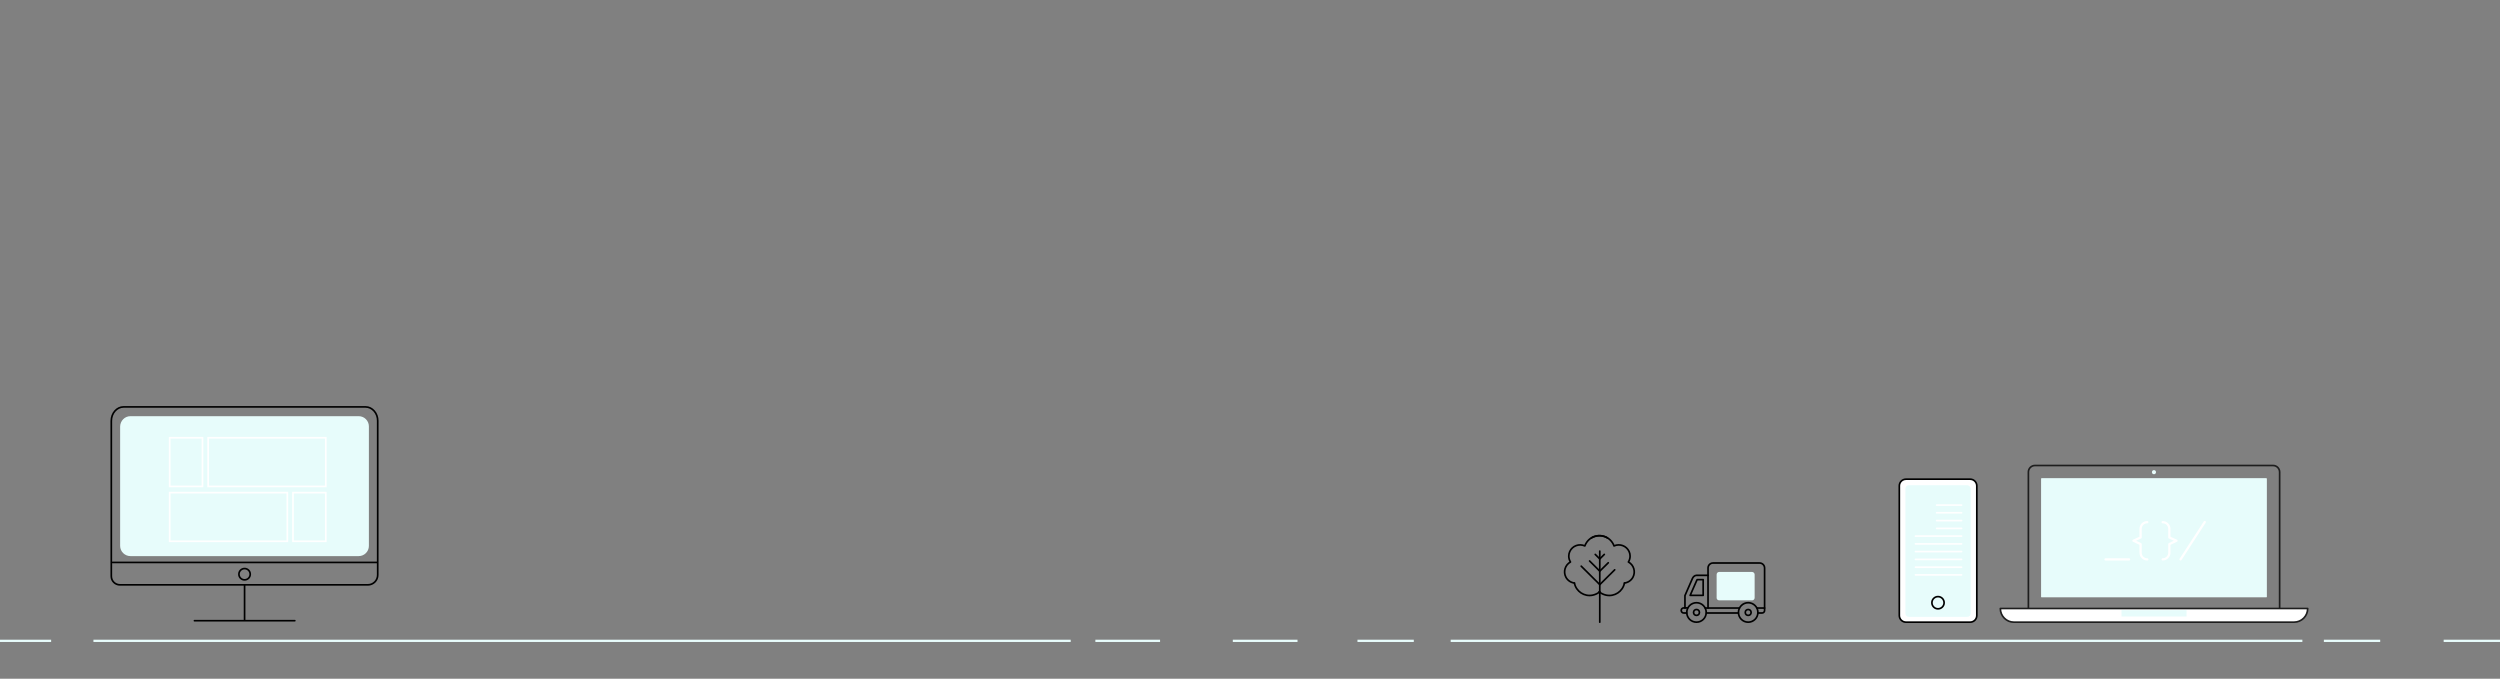 <?xml version="1.0" encoding="utf-8"?>
<!-- Generator: Adobe Illustrator 24.0.3, SVG Export Plug-In . SVG Version: 6.00 Build 0)  -->
<svg version="1.1" id="Layer_1" xmlns="http://www.w3.org/2000/svg" xmlns:xlink="http://www.w3.org/1999/xlink" x="0px" y="0px"
	 viewBox="0 0 2210 600" style="enable-background:new 0 0 2210 600;" xml:space="preserve">
<rect x="0" y="0" width="2210" height="600" fill="#808080" stroke="none"/>
<style type="text/css">
	.st0{fill:#FFFFFF;stroke:#000000;stroke-width:1.5;stroke-linecap:round;stroke-linejoin:round;}
	.st1{fill:#E7FCFB;}
	.st2{fill:none;stroke:#000000;stroke-width:1.5;stroke-linecap:round;stroke-linejoin:round;}
	.st3{fill:none;stroke:#E7FCFB;stroke-width:2;stroke-miterlimit:10;}
	.st4{fill:none;stroke:#1E1E1E;stroke-width:1.5;stroke-linecap:round;stroke-linejoin:round;}
	.st5{fill:none;stroke:#FFFFFF;stroke-width:2;stroke-linecap:round;stroke-linejoin:round;}
	.st6{fill:none;stroke:#FFFFFF;stroke-width:1.5;stroke-linecap:round;stroke-linejoin:round;}
	.st7{fill:#FFFFFF;stroke:#1E1E1E;stroke-width:1.5;stroke-linecap:round;stroke-linejoin:round;}
	.st8{fill:none;stroke:#000000;stroke-width:1.5;stroke-miterlimit:10;}
	.st9{fill:none;stroke:#FFFFFF;stroke-width:1.5;stroke-miterlimit:10;}
</style>
<title>hero-1</title>
<path class="st0" d="M1684.9,423.6h56.7c3.3,0,5.9,2.7,5.9,5.9v114.6c0,3.3-2.7,5.9-5.9,5.9h-56.7c-3.3,0-5.9-2.7-5.9-5.9V429.5
	C1679,426.3,1681.6,423.6,1684.9,423.6z"/>
<path class="st1" d="M1687.4,428.9h51.4c1.8,0,3.3,1.5,3.3,3.3v110.1c0,1.7-1.3,3-3,3h-51.7c-1.7,0-3-1.3-3-3V431.9
	C1684.4,430.2,1685.7,428.9,1687.4,428.9L1687.4,428.9z"/>
<line class="st2" x1="216.2" y1="517.1" x2="216.2" y2="547.9"/>
<line class="st2" x1="171.9" y1="548.7" x2="260.6" y2="548.7"/>
<line class="st3" x1="1282.4" y1="566.5" x2="2035.3" y2="566.5"/>
<line class="st3" x1="2054.3" y1="566.5" x2="2104.1" y2="566.5"/>
<line class="st3" x1="2160.2" y1="566.5" x2="2210" y2="566.5"/>
<line class="st3" x1="1200" y1="566.5" x2="1249.8" y2="566.5"/>
<line class="st3" x1="82.6" y1="566.5" x2="946.5" y2="566.5"/>
<line class="st3" x1="968.3" y1="566.5" x2="1025.5" y2="566.5"/>
<line class="st3" x1="1089.8" y1="566.5" x2="1147" y2="566.5"/>
<line class="st3" x1="-12" y1="566.5" x2="45.2" y2="566.5"/>
<path class="st4" d="M1798.9,411.5h210.5c3.2,0,5.8,2.6,5.8,5.8v0v122.1l0,0h-222.1l0,0V417.3
	C1793.1,414.1,1795.7,411.5,1798.9,411.5L1798.9,411.5z"/>
<rect x="1804.5" y="422.9" class="st1" width="199.2" height="105"/>
<rect x="1804.5" y="422.9" class="st1" width="199.2" height="105"/>
<path class="st5" d="M1898.2,494.5L1898.2,494.5c-3.3,0-5.9-2.6-5.9-5.9v0V481l-6.3-3l6.3-2.9v-7.6c0-3.3,2.6-5.9,5.9-5.9l0,0l0,0"
	/>
<path class="st5" d="M1911.8,494.5L1911.8,494.5c3.2,0,5.9-2.6,5.9-5.9V481l6.3-3l-6.3-2.9v-7.6c0-3.2-2.6-5.9-5.9-5.9l0,0"/>
<line class="st5" x1="1882.1" y1="494.5" x2="1861.3" y2="494.5"/>
<line class="st6" x1="1734" y1="487.6" x2="1693.3" y2="487.6"/>
<line class="st6" x1="1734" y1="494.5" x2="1693.3" y2="494.5"/>
<line class="st6" x1="1734" y1="501.4" x2="1693.3" y2="501.4"/>
<line class="st6" x1="1734" y1="508.2" x2="1693.3" y2="508.2"/>
<line class="st6" x1="1734" y1="446.5" x2="1712" y2="446.5"/>
<line class="st6" x1="1734" y1="453.3" x2="1712" y2="453.3"/>
<line class="st6" x1="1734" y1="460.2" x2="1712" y2="460.2"/>
<line class="st6" x1="1734" y1="467.1" x2="1712" y2="467.1"/>
<line class="st6" x1="1734" y1="473.9" x2="1693.3" y2="473.9"/>
<line class="st6" x1="1734" y1="480.8" x2="1693.3" y2="480.8"/>
<line class="st5" x1="1927.6" y1="494.5" x2="1949" y2="461.5"/>
<path class="st7" d="M1768.3,537.9H2040l0,0l0,0c0,6.7-5.4,12.1-12.1,12.1h-247.6C1773.7,550,1768.3,544.6,1768.3,537.9
	L1768.3,537.9L1768.3,537.9z"/>
<rect x="1875.4" y="539.4" class="st1" width="57.5" height="5.6"/>
<circle class="st1" cx="1904.1" cy="417.4" r="1.8"/>
<circle class="st2" cx="1713.2" cy="532.8" r="5.4"/>
<path class="st1" d="M1519.7,505.6h29.1c1.2,0,2.3,1,2.3,2.3c0,0,0,0,0,0v20.6c0,1.2-1,2.2-2.2,2.2l0,0h-29.2c-1.2,0-2.2-1-2.2-2.1
	v0v-20.7C1517.5,506.6,1518.5,505.6,1519.7,505.6L1519.7,505.6z"/>
<path class="st2" d="M1489.5,537.5v-11l0,0l0,0l6.6-15.1c0.5-1.3,2-2.8,3.5-2.8h10.4"/>
<path class="st2" d="M1509.9,537.5v-35.4c0-2.4,2-4.4,4.4-4.4l0,0h41.2c2.4,0,4.4,2,4.4,4.4c0,0,0,0,0,0v35.4"/>
<path class="st2" d="M1505.5,526.3h-11.4l5.9-13.4c0.1-0.2,0.2-0.4,0.3-0.5h5.3V526.3z"/>
<circle class="st2" cx="1545.4" cy="541.4" r="8.6"/>
<circle class="st2" cx="1545.4" cy="541.4" r="2.6"/>
<circle class="st2" cx="1499.7" cy="541.4" r="8.6"/>
<circle class="st2" cx="1499.7" cy="541.4" r="2.6"/>
<line class="st2" x1="1507.5" y1="537.5" x2="1537.6" y2="537.5"/>
<path class="st2" d="M1491,541.9h-2.4c-1.2,0.1-2.3-0.8-2.4-2.1s0.8-2.3,2.1-2.4c0.1,0,0.2,0,0.3,0h3.2"/>
<line class="st2" x1="1536.7" y1="541.9" x2="1508.5" y2="541.9"/>
<path class="st2" d="M1553.3,537.5h6.6v2.2c0,1.2-1,2.2-2.2,2.2c0,0,0,0,0,0h-3.6"/>
<line class="st2" x1="1414.2" y1="487.2" x2="1414.2" y2="550"/>
<polyline class="st2" points="1427.4,503.7 1414.2,516.8 1397.8,500.5 "/>
<polyline class="st2" points="1421.7,497.5 1414.2,504.9 1405.2,495.9 "/>
<polyline class="st2" points="1418.2,490.1 1414.2,494.1 1410.2,490.1 "/>
<path class="st2" d="M1421,475.5c-6.5-3.9-14.9-1.9-18.8,4.6c-0.5,0.8-0.9,1.6-1.2,2.5c-5-2.3-11-0.1-13.3,4.9
	c-0.6,1.3-0.9,2.7-0.9,4.1c0,1.8,0.5,3.6,1.5,5.2c-4.8,2.6-6.6,8.7-4,13.5c1.5,2.8,4.3,4.7,7.5,5.1"/>
<path class="st2" d="M1391.8,515.5c1.5,7.4,8.8,12.2,16.2,10.6c2.3-0.5,4.4-1.5,6.2-3"/>
<path class="st2" d="M1406.8,475.5c6.5-3.9,14.9-1.9,18.8,4.6c0.5,0.8,0.9,1.6,1.2,2.5c5-2.3,11-0.1,13.3,4.9
	c0.6,1.3,0.9,2.7,0.9,4.1c0,1.8-0.5,3.6-1.5,5.2c4.8,2.6,6.6,8.7,4,13.5c-1.5,2.8-4.3,4.7-7.5,5.1"/>
<path class="st2" d="M1436,515.5c-1.5,7.4-8.8,12.2-16.2,10.6c-2.3-0.5-4.4-1.5-6.2-3"/>
<path class="st2" d="M323.1,359.7H109.3c-6,0-10.9,5.5-10.9,12.4v137.3c0,4.2,3.4,7.6,7.6,7.6h219.2c4.8,0,8.7-3.9,8.7-8.7
	c0,0,0,0,0,0V372.1C334,365.3,329.1,359.7,323.1,359.7z"/>
<circle class="st8" cx="216.2" cy="507.6" r="5"/>
<line class="st2" x1="99.5" y1="497.2" x2="333" y2="497.2"/>
<path class="st1" d="M115.3,367.9h201.8c5,0,9,4.1,9,9v105.7c0,5-4.1,9-9,9H115.3c-5,0-9.1-4.1-9.1-9V377
	C106.3,372,110.3,367.9,115.3,367.9z"/>
<rect x="150" y="387" class="st9" width="29" height="43"/>
<rect x="259" y="435.5" class="st9" width="29" height="43"/>
<rect x="184" y="387" class="st9" width="104" height="43"/>
<rect x="150" y="435.5" class="st9" width="104" height="43"/>
</svg>

